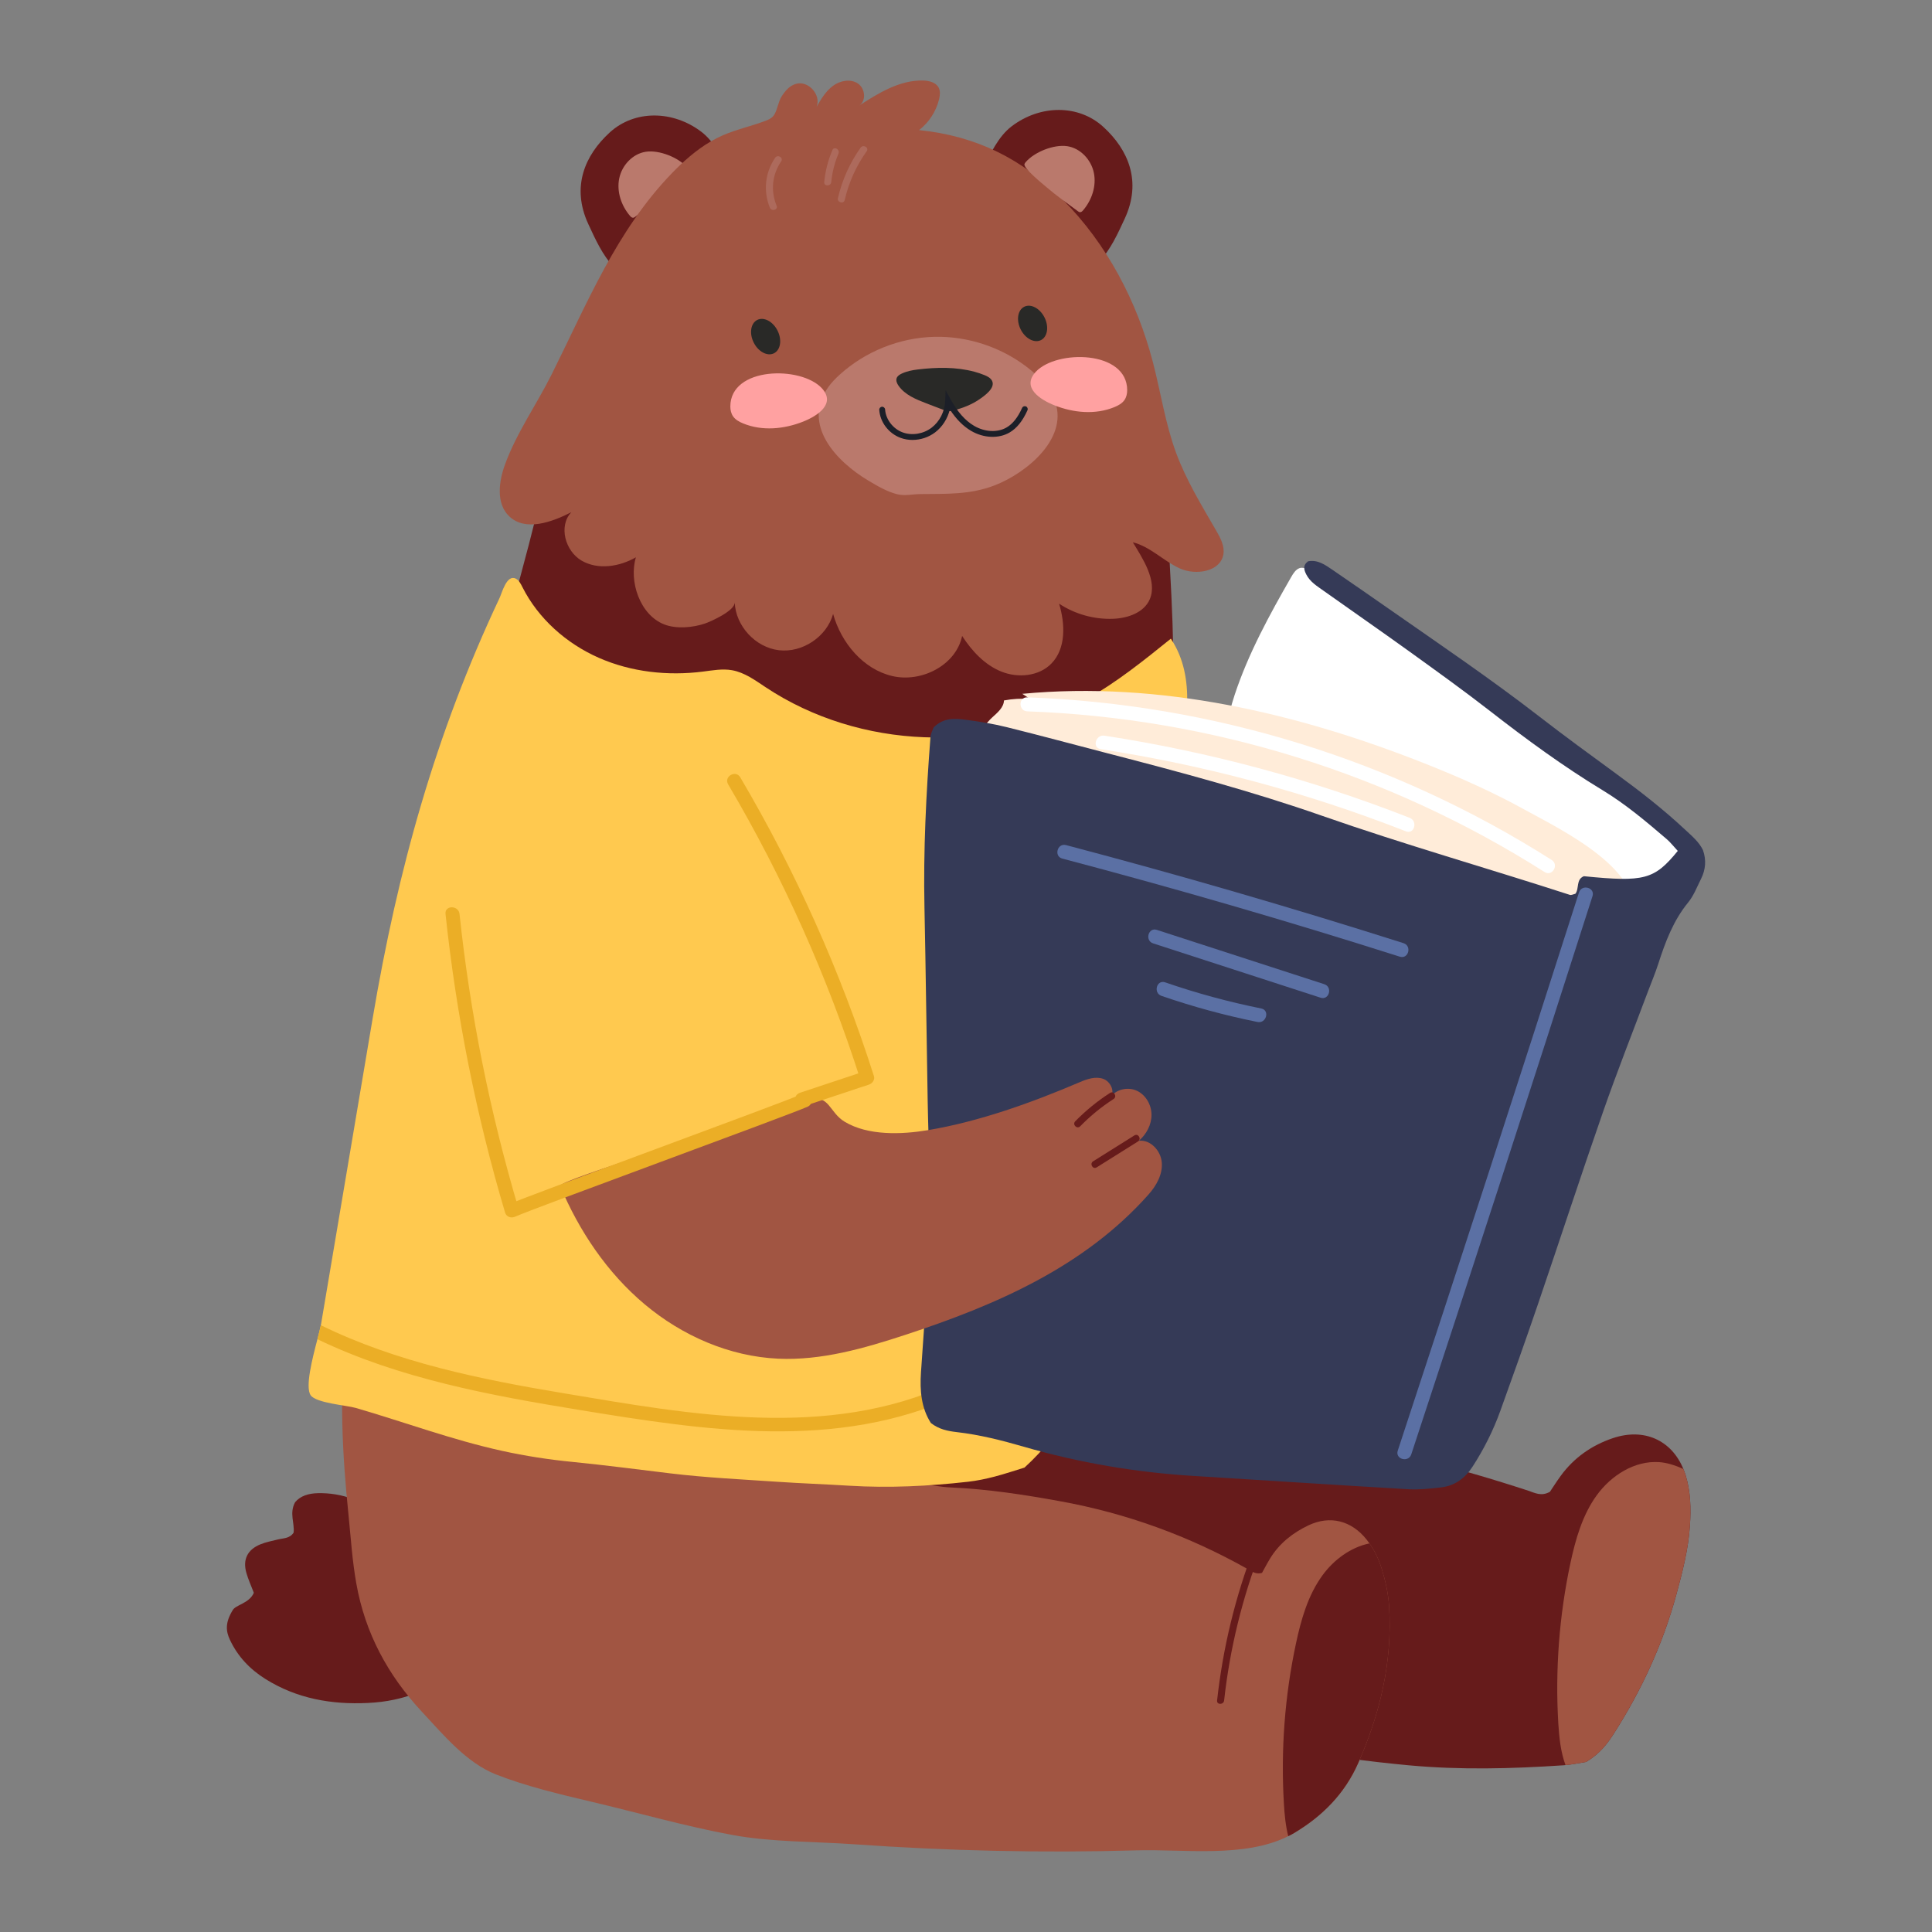 <?xml version="1.0" encoding="utf-8"?>
<!-- Generator: Adobe Illustrator 23.0.3, SVG Export Plug-In . SVG Version: 6.00 Build 0)  -->
<svg version="1.1" id="Layer_1" xmlns="http://www.w3.org/2000/svg" xmlns:xlink="http://www.w3.org/1999/xlink" x="0px" y="0px"
	 viewBox="0 0 1200 1200" enable-background="new 0 0 1200 1200" xml:space="preserve">
<rect x="0" y="0" width="1200" height="1200" fill="#808080" stroke="none"/>
<g>
	<g>
		<g>
			<path fill="#661B1B" d="M458.457,118.775c-1.542-3.627-3.207-7.202-4.991-10.715c-4.642-9.139-9.472-19.843-17.823-26.188
				c-17.766-13.497-41.535-13.629-56.851,0.344c-15.617,14.238-24.041,33.947-13.37,56.979c4.573,9.872,8.688,19.003,16.02,27.055
				c2.169,2.383,4.348,4.774,6.838,6.82c7.922,6.509,18.298,9.016,28.292,11.301c11.067,2.53,23.886-7.071,33.348-12.528
				c5.05-2.913,13.279-6.377,16.426-11.307c3.28-5.139,1.654-12.598,0.227-18.03C464.447,134.413,461.73,126.476,458.457,118.775z"
				/>
		</g>
		<g>
			<path fill="#BA796C" d="M401.151,94.253c-8.232,1.233-14.899,8.446-16.548,16.604s1.268,16.851,6.669,23.184
				c0.518,0.607,1.172,1.245,1.968,1.199c0.522-0.031,0.973-0.355,1.392-0.668c6.504-4.867,13.19-9.515,19.35-14.822
				c2.073-1.786,14.527-11.761,13.724-14.405c-0.142-0.467-0.461-0.858-0.779-1.228C421.541,97.854,409.502,93.003,401.151,94.253z"
				/>
		</g>
		<g>
			<path fill="#661B1B" d="M183.281,933.071c-3.689,6.778-0.223,12.937-0.914,18.863c-2.393,3.73-6.376,3.407-9.877,4.282
				c-3.578,0.894-7.258,1.585-10.655,2.955c-8.13,3.279-11.19,9.474-8.806,17.786c1.179,4.109,2.989,8.037,4.635,12.363
				c-2.891,6.661-11.262,7.383-13.127,10.783c-4.77,7.799-4.25,13.027-1.733,18.396c4.865,10.378,12.383,18.28,22.019,24.327
				c19.554,12.272,41.122,16.011,63.765,14.908c5.525-0.269,11.102-0.916,16.502-2.094c28.835-6.291,48.291-23.657,58.218-51.24
				c5.859-16.282,1.409-30.422-11.634-41.552c-5.684-4.851-12.087-8.612-18.99-11.325c-17.766-6.984-35.593-13.818-53.488-20.464
				c-6.961-2.585-14.282-3.794-21.773-3.623C191.65,927.567,186.531,929.126,183.281,933.071z"/>
		</g>
		<g>
			<path fill="#661B1B" d="M539.029,1029.727c16.003,17.279,38.927,26.866,62.12,30.925c18.941,3.324,38.502,3.479,57.675,2.59
				c16.429-0.773,27.833,4.91,43.76,8.853c18.014,4.445,36.299,7.229,54.661,9.742c13.452,1.855,26.905,3.672,40.396,5.334
				c25.706,3.209,51.413,6.881,77.236,9.278c32.046,2.977,64.17,2.165,96.255,0c0.426-0.039,0.812-0.039,1.237-0.116
				c4.484-0.387,8.853-1.353,12.834-1.972c8.659-5.296,13.065-11.211,17.125-17.512c17.086-26.673,30.268-55.163,38.695-85.779
				c3.904-14.303,7.654-28.645,8.62-43.527c0.696-10.553,0.464-21.068-2.667-31.235c-0.426-1.353-0.889-2.628-1.392-3.866
				c-7.383-17.975-24.431-25.668-43.72-19.212c-13.221,4.446-24.276,12.177-32.549,23.542c-2.512,3.44-4.793,7.074-6.649,9.818
				c-5.373,2.977-9.277,0.696-13.336-0.657c-43.489-14.264-87.673-25.706-132.979-32.626c-28.954-4.407-62.701-0.503-90.031-9.239
				c-31.39-10.012-62.623-19.058-95.134-24.779c-10.747-1.894-21.763-3.479-32.432-1.276c-9.394,1.894-17.976,6.688-25.9,12.099
				c-25.475,17.434-46.002,43.102-53.656,73.022C511.582,973.057,518.037,1007.074,539.029,1029.727z"/>
		</g>
		<g>
			<path fill="#FBB93E" d="M531.899,94.296c-3.33,0.788-6.963,1.507-10.515,2.513c-11.77,3.333-20.773,10.23-27.475,20.558
				c-11.403,17.569-16.63,37.166-18.692,57.582c-3.641,36.052,3.482,70.035,21.775,101.464
				c10.358,17.796,25.069,30.304,45.096,36.081c2.366,0.682,4.733,1.608,7.152,1.815c22.228,1.91,44.399,2.417,66.205-3.577
				c38.363-10.546,48.938-50.435,35.706-76.218c-3.368-6.562-7.052-13.043-11.305-19.055c-13.2-18.658-27.614-36.38-42.537-53.69
				c-9.27-10.753-18.475-21.563-27.649-32.399c-5.184-6.123-10.424-12.218-13.96-19.532
				C551.313,100.766,544.059,95.704,531.899,94.296z"/>
		</g>
		<g>
			<path fill="#661B1B" d="M605.576,115.327c1.542-3.627,3.207-7.202,4.991-10.715c4.642-9.139,9.472-19.843,17.823-26.188
				c17.766-13.497,41.535-13.629,56.851,0.344c15.617,14.238,24.041,33.947,13.37,56.979c-4.573,9.872-8.688,19.003-16.02,27.055
				c-2.169,2.383-4.348,4.774-6.838,6.82c-7.922,6.509-18.298,9.016-28.292,11.301c-11.067,2.53-23.886-7.071-33.348-12.528
				c-5.05-2.913-13.279-6.377-16.426-11.307c-3.28-5.139-1.653-12.598-0.227-18.03C599.586,130.964,602.303,123.027,605.576,115.327
				z"/>
		</g>
		<g>
			<path fill="#661B1B" d="M252.08,584.983c11.018-34.752,22.074-69.504,33.671-104.063
				c18.091-53.888,34.365-108.316,48.011-163.517c8.693-35.177,15.487-77.36,32.431-109.627
				c15.421-29.367,30.911-59.4,50.105-86.716c7.661-10.903,14.768-22.727,26.265-29.218c12.896-7.279,27.145-13.81,41.649-17.009
				c10.018-2.231,20.267-3.225,30.502-3.076c20.211,86.264,110.371,145.167,198.926,170.052c4.147,16.287,7.136,32.87,9.045,49.772
				c2.281,20.333,2.822,40.705,3.982,61.039c2.591,45.692,3.75,91.423-1.43,137.037c-2.783,24.586-5.992,49.133-15.385,72.288
				c-2.126,5.257-3.015,10.592-3.131,16.236c-0.441,27.33-4.366,54.018-10.596,80.25c-153.791,7.045-307.277,9.731-458.092-12.046
				C241.515,625.662,245.714,605.079,252.08,584.983z"/>
		</g>
		<g>
			<path fill="#A15542" d="M233.448,675.633c1.458-9.758,2.949-19.518,4.585-29.249c150.814,21.777,304.301,19.091,458.092,12.046
				c-3.595,15.14-7.947,30.13-12.869,44.997c-12.641,38.154-28.489,75.071-46.659,110.983
				c-16.854,33.206-35.872,64.866-61.231,92.428c-3.209,3.479-7.499,6.649-7.731,12.1c1.005,0.812,1.817,2.087,2.822,2.242
				c6.726,1.044,13.414,2.397,20.179,2.706c22.923,1.005,45.499,4.485,67.997,8.582c41.091,7.461,79.825,21.57,116.24,42.058
				c2.629,1.469,5.064,3.517,8.968,2.435c1.585-2.822,3.286-6.108,5.18-9.2c5.721-9.239,13.955-15.695,23.58-20.295
				c13.492-6.456,26.905-3.015,36.299,8.891c0.579,0.734,1.159,1.507,1.701,2.28c3.402,4.832,5.876,10.128,7.615,15.772
				c2.358,7.654,4.098,15.463,4.6,23.58c2.048,34.095-5.528,66.219-19.251,97.183c-8.349,18.864-21.957,32.626-39.352,43.102
				c-1.314,0.812-2.667,1.546-4.059,2.203c-27.176,13.685-64.827,7.964-94.283,8.814c-58.513,1.689-117.105,0.33-175.494-3.791
				c-24.808-1.751-51.277-1.288-75.431-5.758c-29.424-5.446-58.613-13.824-87.742-20.694c-19.537-4.607-40.484-9.569-59.148-16.919
				c-18.336-7.221-32.807-24.765-46.002-38.926c-21.106-22.653-35.294-48.823-40.744-79.71c-2.512-14.071-3.401-28.258-4.832-42.367
				c-1.933-19.019-3.44-38.154-3.866-57.289c-1.044-47.084,4.601-93.742,11.134-140.285
				C226.915,720.899,230.046,698.247,233.448,675.633z"/>
		</g>
		<g>
			<path fill="#FFC94F" d="M192.975,866.635c3.401,4.871,22.265,6.185,28.103,7.886c30.384,8.852,59.724,19.792,90.766,26.634
				c14.419,3.17,29.146,5.45,43.875,6.881c20.295,2.01,40.473,4.677,60.729,7.112c22.074,2.668,44.339,3.711,66.529,5.219
				c14.766,1.005,29.611,1.508,44.415,2.435c24.741,1.508,49.403,0.309,73.989-2.474c5.489-0.619,10.978-1.778,16.352-3.17
				c6.533-1.701,12.95-3.904,18.594-5.605c24.74-22.691,39.662-49.944,48.243-80.985c9.393-34.018,14.766-68.732,18.941-103.755
				c3.518-29.533,5.296-59.299,5.142-89.064c-0.155-23.31,5.45-42.213,8.543-64.982c4.253-31.196,10.631-62.043,15.076-93.201
				c3.924-27.501,11.399-58.172-5.044-82.873c-16.865,13.605-33.833,27.28-52.755,37.836
				c-60.907,33.978-140.668,30.93-198.804-7.597c-6.61-4.38-13.245-9.299-21.057-10.658c-5.952-1.035-12.034,0.107-18.027,0.866
				c-21.819,2.764-44.483,0.301-64.618-8.55c-20.134-8.85-37.582-24.28-47.483-43.919c-1.017-2.017-2.088-4.216-4.098-5.246
				c-5.657-2.898-8.616,8.868-10.089,11.979c-39.855,84.465-63.243,168.736-78.859,261.241
				c-10.669,63.242-21.339,126.484-32.008,189.688c-0.039,0.232-0.077,0.503-0.155,0.773c-0.387,2.088-1.199,5.141-2.126,8.698
				C194.019,843.827,189.418,861.532,192.975,866.635z"/>
		</g>
		<g>
			<g>
				<path fill="#EBAE26" d="M197.149,831.805c50.757,24.508,107.582,34.946,163.285,44.03
					c77.816,12.718,159.111,25.32,233.448-8.659c5.064-2.319,0.657-9.819-4.407-7.538c-75.728,34.675-160.347,18.98-239.206,5.76
					c-51.762-8.62-104.025-19.251-150.993-42.291C198.888,825.195,198.077,828.249,197.149,831.805z"/>
			</g>
		</g>
		<g>
			<path fill="#A15542" d="M422.444,102.511c7.848-7.46,16.525-14.085,26.408-18.418c8.519-3.735,17.713-5.674,26.408-8.977
				c1.839-0.699,3.725-1.507,5.01-2.996c2.429-2.813,2.951-8.754,5.227-12.262c2.282-3.517,5.044-6.853,9.313-7.877
				c7.556-1.813,15.276,7.095,12.409,14.316c2.782-4.769,5.683-9.674,10.122-12.957c4.439-3.283,10.864-4.539,15.478-1.507
				c4.614,3.032,5.417,11.05,0.653,13.841c12.188-7.863,25.358-16.017,39.858-15.663c3.75,0.092,8.019,1.137,9.718,4.482
				c1.114,2.192,0.81,4.826,0.224,7.214c-1.844,7.514-6.292,14.362-12.407,19.101c35.731,3.672,64.052,17.848,89.25,43.182
				c27.437,27.584,46.124,63.249,55.952,100.893c4.902,18.776,7.705,38.154,14.421,56.36c6.296,17.068,15.878,32.69,24.976,48.444
				c2.57,4.45,5.196,9.362,4.433,14.444c-1.65,10.985-17.192,13.505-27.279,8.851c-10.086-4.655-18.204-13.471-28.985-16.148
				c5.793,9.608,15.451,23.793,10.532,35.339c-3.531,8.289-13.525,11.77-22.526,12.159c-11.877,0.513-23.89-2.815-33.81-9.367
				c3.794,12.572,4.377,27.811-4.805,37.2c-7.785,7.961-20.775,9.123-31.099,4.953c-10.324-4.17-18.279-12.766-24.326-22.115
				c-3.787,18.223-25.334,29.178-43.445,24.891s-31.664-20.637-36.689-38.558c-3.961,14.147-19.047,24.252-33.637,22.532
				c-14.59-1.721-26.911-15.058-27.472-29.738c0.199,5.201-14.707,11.867-18.514,13.161c-7.447,2.531-17.702,3.487-25.222,0.565
				c-15.232-5.918-22.107-26.89-17.644-41.696c-10.238,5.847-23.509,7.985-33.708,2.07c-10.199-5.915-14.523-21.532-6.395-30.073
				c-12.263,6.249-28.486,12.049-38.506,2.614c-8.313-7.828-6.635-21.442-2.728-32.171c7.199-19.77,19.576-37.178,28.984-55.998
				c21.893-43.797,40.166-89.337,74.845-125.151C419.09,105.775,420.748,104.123,422.444,102.511z"/>
		</g>
		<g>
			<path fill="#FFFFFF" d="M819.296,357.281c-5.013-3.286-9.565-5.395-12.212-4.375c-2.376,0.918-3.822,3.278-5.09,5.487
				c-13.494,23.502-26.655,47.515-35.172,73.344c-8.565,25.974-8.491,50.589-7.965,77.637c0.263,13.553-2.514,19.974,8.633,28.996
				c11.617,9.402,24.829,17.136,38.095,23.941c25.777,13.223,53.357,22.56,81.096,30.698c23.182,6.801,46.788,12.866,70.915,14.119
				c15.039,0.781,30.692-0.469,43.958-7.595c10.556-5.67,18.885-14.661,26.787-23.669c9.667-11.02,28.233-32.772,21.263-49.055
				c-3.479-8.128-16.021-15.817-22.573-21.525c-8.775-7.645-17.733-15.08-26.834-22.333c-36.773-29.302-75.878-55.53-115.642-80.568
				c-14.304-9.007-28.495-18.194-42.57-27.554C838.1,372.247,828.004,362.989,819.296,357.281z"/>
		</g>
		<g>
			<path fill="#FFECD9" d="M885.566,474.451c-79.548-31.567-165.396-51.569-250.598-43.506c1.629,1.065,3.258,2.13,4.887,3.195
				c-5.433-0.396-10.917-0.086-16.271,0.92c-0.143,4.353-3.976,7.514-7.193,10.45c-8.042,7.34-13.977,20.26-7.083,28.688
				c2.883,3.524,7.339,5.286,11.597,6.901c95.247,36.111,191.741,68.933,289.252,98.388c24.41,7.374,89.309,28.376,102.773-6.636
				c11.984-31.162-44.594-58.145-65.195-69.551C927.731,492.224,906.807,482.88,885.566,474.451z"/>
		</g>
		<g>
			<path fill="#353A57" d="M1042.095,528.518c-14.614,17.899-20.819,19.434-58.335,15.71c-5.03,2.057-2.736,7.647-5.264,10.914
				c-1.166,0.245-2.488,0.981-3.468,0.663c-51.1-16.571-102.788-31.238-153.539-48.993c-43.719-15.295-88.531-27.268-133.39-38.878
				c-20.926-5.415-41.787-11.088-62.767-16.28c-8.378-2.073-16.957-3.491-25.523-4.597c-6.71-0.866-13.683-1.453-19.935,4.771
				c-0.479,1.419-1.772,3.678-1.952,6.021c-2.691,35.124-4.462,70.275-3.726,105.533c0.839,40.155,1.287,80.318,2,120.476
				c0.263,14.822,0.81,29.639,1.21,44.458c1.119,41.465-2.629,82.727-5.369,124.022c-0.755,11.38,0.126,22.128,6.163,31.534
				c5.031,3.936,10.513,4.994,16.04,5.63c14.18,1.631,27.978,5.12,41.603,9.074c34.573,10.032,69.788,15.967,105.688,18.167
				c44.398,2.722,88.782,5.67,133.188,8.252c6.722,0.391,13.562-0.372,20.287-1.137c8.498-0.967,14.879-5.608,19.509-12.728
				c7.106-10.927,12.924-22.527,17.342-34.761c7.971-22.072,15.842-44.184,23.417-66.394
				c13.558-39.749,26.567-79.686,40.387-119.343c8.738-25.074,18.528-49.782,27.85-74.653c2.167-5.782,4.585-11.482,6.479-17.352
				c4.382-13.579,9.288-26.775,18.533-38.074c3.452-4.219,5.489-9.63,7.982-14.592c2.904-5.778,3.412-11.804,1.218-17.971
				c-2.502-5.15-6.831-8.698-10.887-12.499c-13.556-12.704-28.183-24.071-43.171-35.019c-15.968-11.664-31.944-23.331-47.578-35.434
				c-30.324-23.475-62.052-44.966-93.472-66.896c-11.648-8.13-23.315-16.237-35.045-24.248c-4.559-3.113-9.161-6.401-15.107-5.261
				c-3.412,2.489-2.55,5.37-1.071,8.247c2.366,4.602,6.697,7.207,10.694,10.052c17.621,12.542,35.422,24.834,52.968,37.48
				c17.039,12.28,34.117,24.534,50.689,37.428c22.463,17.477,45.369,34.256,69.722,49.023c14.325,8.687,27.076,19.477,39.756,30.33
				C1037.504,523.145,1039.368,525.583,1042.095,528.518z"/>
		</g>
		<g>
			<path fill="#A15542" d="M576.231,701.982c31.994-5.324,64.971-17.23,94.472-29.849c4.571-1.955,9.713-3.689,14.417-2.079
				c4.704,1.61,7.781,8.137,4.378,11.761c3.395-5.178,10.846-6.934,16.491-4.39s9.205,8.767,9.237,14.959
				c0.032,6.192-3.161,12.164-7.876,16.178c7.277-0.856,13.709,6.235,14.268,13.541c0.559,7.306-3.325,14.277-8.188,19.758
				c-39.937,45.019-94.789,68.749-151.06,87.217c-25.605,8.404-52.085,16.04-79.007,14.824
				c-30.361-1.372-59.668-14.242-82.944-33.784c-23.275-19.542-40.716-45.483-52.49-73.501
				c-1.478-3.516,111.556-37.629,121.904-41.077c10.969-3.655,21.839-9.392,32.841-12.461c12.503-3.488,12.293,7.831,21.969,13.655
				C539.219,705.507,560.061,704.673,576.231,701.982z"/>
		</g>
		<g>
			<path fill="#BA796C" d="M662.883,90.804c8.232,1.233,14.899,8.446,16.548,16.604s-1.268,16.851-6.669,23.184
				c-0.518,0.607-1.172,1.245-1.968,1.199c-0.522-0.031-0.973-0.355-1.392-0.668c-6.504-4.867-13.19-9.515-19.35-14.822
				c-2.073-1.786-14.527-11.761-13.724-14.405c0.142-0.467,0.461-0.858,0.779-1.228C642.493,94.405,654.532,89.555,662.883,90.804z"
				/>
		</g>
		<g>
			<path fill="#BA796C" d="M584.6,209.205c20.145,0.491,40.085,7.866,55.645,20.683c5.874,4.839,11.234,10.564,14.298,17.531
				c10.606,24.111-16.966,46.427-36.738,54.042c-15.456,5.953-30.237,5.208-46.383,5.419c-4.862,0.064-9.357,1.284-14.179,0.094
				c-6.221-1.536-12.426-5.205-17.889-8.46c-19.915-11.864-41.643-34.741-24.795-58.221c1.988-2.771,4.393-5.219,6.917-7.513
				c15.973-14.519,37.267-23.049,58.846-23.575C581.747,209.17,583.174,209.17,584.6,209.205z"/>
		</g>
		<g>
			<path fill="#A15542" d="M967.884,1070.355c0.541,8.775,1.469,17.82,4.484,25.977c4.484-0.387,8.853-1.353,12.834-1.972
				c8.659-5.296,13.065-11.211,17.125-17.512c17.086-26.673,30.268-55.163,38.695-85.779c3.904-14.303,7.654-28.645,8.62-43.527
				c0.696-10.553,0.464-21.068-2.667-31.235c-0.426-1.353-0.889-2.628-1.392-3.866c-5.257-2.435-10.476-3.982-15.076-4.291
				c-15.192-1.005-29.727,8.195-38.695,20.526c-8.969,12.332-13.221,27.408-16.429,42.329
				C968.464,1003.557,965.913,1037.11,967.884,1070.355z"/>
		</g>
		<g>
			<path fill="#661B1B" d="M797.447,1120.183c0.387,6.765,1.044,13.723,2.706,20.295c1.392-0.657,2.745-1.391,4.059-2.203
				c17.395-10.476,31.003-24.238,39.352-43.102c13.723-30.964,21.3-63.088,19.251-97.183c-0.503-8.118-2.242-15.927-4.6-23.58
				c-1.739-5.644-4.213-10.94-7.615-15.772c-11.597,2.358-22.15,10.128-29.225,19.87c-8.968,12.331-13.259,27.407-16.429,42.29
				C797.988,1053.385,795.476,1086.9,797.447,1120.183z"/>
		</g>
		<g>
			<g>
				<path fill="#EBAE26" d="M285.42,567.699c6.6,62.09,18.887,123.198,36.655,183.051c-2.129-0.866-4.259-1.733-6.388-2.599
					c11.011-5.038,170.607-63.263,181.617-68.301c5.054-2.312,9.479,5.182,4.39,7.51c-11.011,5.038-170.607,63.263-181.617,68.301
					c-2.557,1.17-5.528,0.298-6.388-2.599c-17.992-60.607-30.284-122.501-36.966-185.363
					C276.132,562.139,284.834,562.181,285.42,567.699L285.42,567.699z"/>
			</g>
		</g>
		<g>
			<g>
				<path fill="#EBAE26" d="M459.778,482.793c34.57,58.629,62.317,120.677,83.014,185.513c0.741,2.322-0.878,4.633-3.037,5.35
					c-13.526,4.487-27.053,8.974-40.579,13.461c-5.325,1.766-7.608-6.63-2.312-8.387c13.526-4.487,27.053-8.974,40.579-13.461
					c-1.013,1.783-2.025,3.566-3.037,5.35c-20.471-64.131-47.946-125.449-82.137-183.435
					C449.419,482.351,456.934,477.97,459.778,482.793L459.778,482.793z"/>
			</g>
		</g>
		<g>
			<g>
				<path fill="#5B70A4" d="M989.138,556.603c-37.027,115.74-74.551,231.32-112.573,346.737c-1.743,5.292-10.145,3.026-8.387-2.312
					c38.022-115.417,75.546-230.997,112.573-346.737C982.45,548.98,990.851,551.25,989.138,556.603L989.138,556.603z"/>
			</g>
		</g>
		<g>
			<g>
				<g>
					<path fill="#FFFFFF" d="M959.383,541.652c-96.405-61.243-207.168-95.712-321.315-99.821c-5.581-0.201-5.607-8.9,0-8.698
						c115.629,4.162,228.034,38.962,325.705,101.009C968.484,537.135,964.126,544.665,959.383,541.652L959.383,541.652z"/>
				</g>
			</g>
			<g>
				<g>
					<path fill="#FFFFFF" d="M873.278,516.366c-61.232-23.983-124.598-41.041-189.596-51.039c-5.515-0.848-3.172-9.231,2.312-8.387
						c64.997,9.998,128.363,27.055,189.596,51.039C880.744,509.998,878.5,518.412,873.278,516.366L873.278,516.366z"/>
				</g>
			</g>
		</g>
		<g>
			<g>
				<g>
					<path fill="#5B70A4" d="M869.458,594.211c-69.361-22.058-139.245-42.368-209.624-60.921c-5.408-1.426-3.114-9.818,2.312-8.387
						c70.379,18.553,140.263,38.863,209.624,60.921C877.085,587.514,874.814,595.914,869.458,594.211L869.458,594.211z"/>
				</g>
			</g>
			<g>
				<g>
					<path fill="#5B70A4" d="M820.233,619.691c-34.665-11.246-69.331-22.492-103.996-33.738c-5.302-1.72-3.034-10.121,2.312-8.387
						c34.665,11.246,69.331,22.492,103.996,33.738C827.848,613.024,825.579,621.425,820.233,619.691L820.233,619.691z"/>
				</g>
			</g>
			<g>
				<g>
					<path fill="#5B70A4" d="M781.062,634.772c-20.263-4.081-40.118-9.481-59.657-16.226c-5.259-1.816-2.999-10.22,2.312-8.387
						c19.539,6.745,39.393,12.145,59.657,16.226C788.857,627.489,786.537,635.875,781.062,634.772L781.062,634.772z"/>
				</g>
			</g>
		</g>
		<g>
			<g>
				<g>
					<path fill="#661B1B" d="M779.194,960.773c-11.907,30.797-19.613,62.626-23.238,95.437c-0.308,2.789,4.061,2.767,4.366,0
						c3.581-32.42,11.323-63.862,23.082-94.277C784.419,959.311,780.199,958.175,779.194,960.773L779.194,960.773z"/>
				</g>
			</g>
			<g>
				<g>
					<path fill="#661B1B" d="M704.608,705.219c-8.549,5.362-17.099,10.723-25.648,16.085c-2.375,1.49-0.186,5.269,2.204,3.77
						c8.549-5.362,17.099-10.723,25.648-16.085C709.187,707.5,706.998,703.72,704.608,705.219L704.608,705.219z"/>
				</g>
			</g>
			<g>
				<g>
					<path fill="#661B1B" d="M689.472,678.833c-7.862,5.068-15.088,10.946-21.63,17.633c-1.966,2.01,1.118,5.1,3.088,3.088
						c6.286-6.425,13.19-12.079,20.746-16.95C694.03,681.086,691.844,677.304,689.472,678.833L689.472,678.833z"/>
				</g>
			</g>
		</g>
		<g>
			<g>
				<g>
					<path fill="#AD6A5C" d="M534.535,91.73c-6.743,9.491-11.444,19.975-14.071,31.313c-0.634,2.734,3.575,3.902,4.211,1.161
						c2.554-11.02,7.083-21.053,13.631-30.27C539.936,91.639,536.151,89.456,534.535,91.73L534.535,91.73z"/>
				</g>
			</g>
			<g>
				<g>
					<path fill="#AD6A5C" d="M517.018,93.21c-2.709,6.4-4.392,12.946-5.073,19.863c-0.275,2.794,4.094,2.775,4.366,0
						c0.599-6.095,2.089-12.017,4.477-17.66C521.871,92.856,518.111,90.628,517.018,93.21L517.018,93.21z"/>
				</g>
			</g>
			<g>
				<g>
					<path fill="#AD6A5C" d="M481.442,98.008c-6.239,9.221-7.482,20.626-3.281,30.951c1.045,2.569,5.271,1.445,4.21-1.161
						c-3.805-9.351-2.83-19.203,2.841-27.586C486.791,97.879,483.01,95.691,481.442,98.008L481.442,98.008z"/>
				</g>
			</g>
		</g>
		<g>
			<path fill="#292927" d="M608.119,248.152c-4.683,3.195-10.061,5.248-15.538,6.711c-1.147,0.306-2.322,0.59-3.507,0.518
				c-1.203-0.073-2.351-0.509-3.477-0.941c-3.376-1.293-6.751-2.586-10.127-3.88c-6.475-2.481-13.333-5.25-17.331-10.915
				c-0.992-1.405-1.797-3.195-1.198-4.808c0.482-1.296,1.747-2.12,2.991-2.723c3.171-1.534,6.685-2.221,10.183-2.638
				c11.585-1.381,23.697-1.653,35.086,1.404c2.116,0.568,4.198,1.263,6.227,2.087c1.836,0.746,3.748,1.705,4.695,3.446
				C618.621,241.006,611.126,246.1,608.119,248.152z"/>
		</g>
		<g>
			
				<ellipse transform="matrix(0.894 -0.449 0.449 0.894 -43.304 235.521)" fill="#292927" cx="475.33" cy="209.139" rx="8.277" ry="11.583"/>
		</g>
		<g>
			
				<ellipse transform="matrix(0.894 -0.449 0.449 0.894 -22.033 309.038)" fill="#292927" cx="641.098" cy="201.011" rx="8.277" ry="11.583"/>
		</g>
		<g>
			<path fill="#1C1F28" d="M566.75,273.257c-2.561,0-5.094-0.432-7.459-1.319c-7.374-2.772-12.667-9.745-13.17-17.358
				c-0.065-1.001,0.694-1.868,1.697-1.936c0.952-0.082,1.868,0.691,1.936,1.697c0.404,6.112,4.853,11.948,10.817,14.191
				c5.822,2.183,12.906,1.043,18.069-2.894c5.015-3.829,8.167-10.08,8.437-16.721l0.262-6.524l3.15,5.72
				c4.298,7.809,9.06,13.17,14.555,16.391c6.661,3.895,14.597,4.275,20.232,0.958c3.775-2.22,6.911-6.183,9.577-12.116
				c0.415-0.918,1.484-1.316,2.408-0.913c0.915,0.412,1.325,1.49,0.912,2.408c-2.988,6.641-6.604,11.141-11.055,13.759
				c-6.746,3.966-16.127,3.596-23.91-0.958c-4.941-2.891-9.302-7.272-13.242-13.315c-1.39,5.671-4.611,10.763-9.12,14.205
				C576.793,271.622,571.728,273.257,566.75,273.257z"/>
		</g>
		<g>
			<path fill="#FFA1A1" d="M700.118,242.362c0.001,2.171-0.492,4.395-1.743,6.169c-1.457,2.066-3.786,3.332-6.122,4.3
				c-11.916,4.935-25.535,3.591-37.309-1.072c-8.867-3.511-20.659-11.077-11.594-20.828
				C656.258,217.047,700.107,217.507,700.118,242.362z"/>
		</g>
		<g>
			<path fill="#FFA1A1" d="M453.623,252.493c-0.001,2.171,0.492,4.395,1.743,6.169c1.457,2.066,3.786,3.332,6.122,4.3
				c11.916,4.935,25.535,3.591,37.309-1.072c8.867-3.511,20.659-11.077,11.594-20.828
				C497.483,227.178,453.634,227.638,453.623,252.493z"/>
		</g>
	</g>
</g>
</svg>
